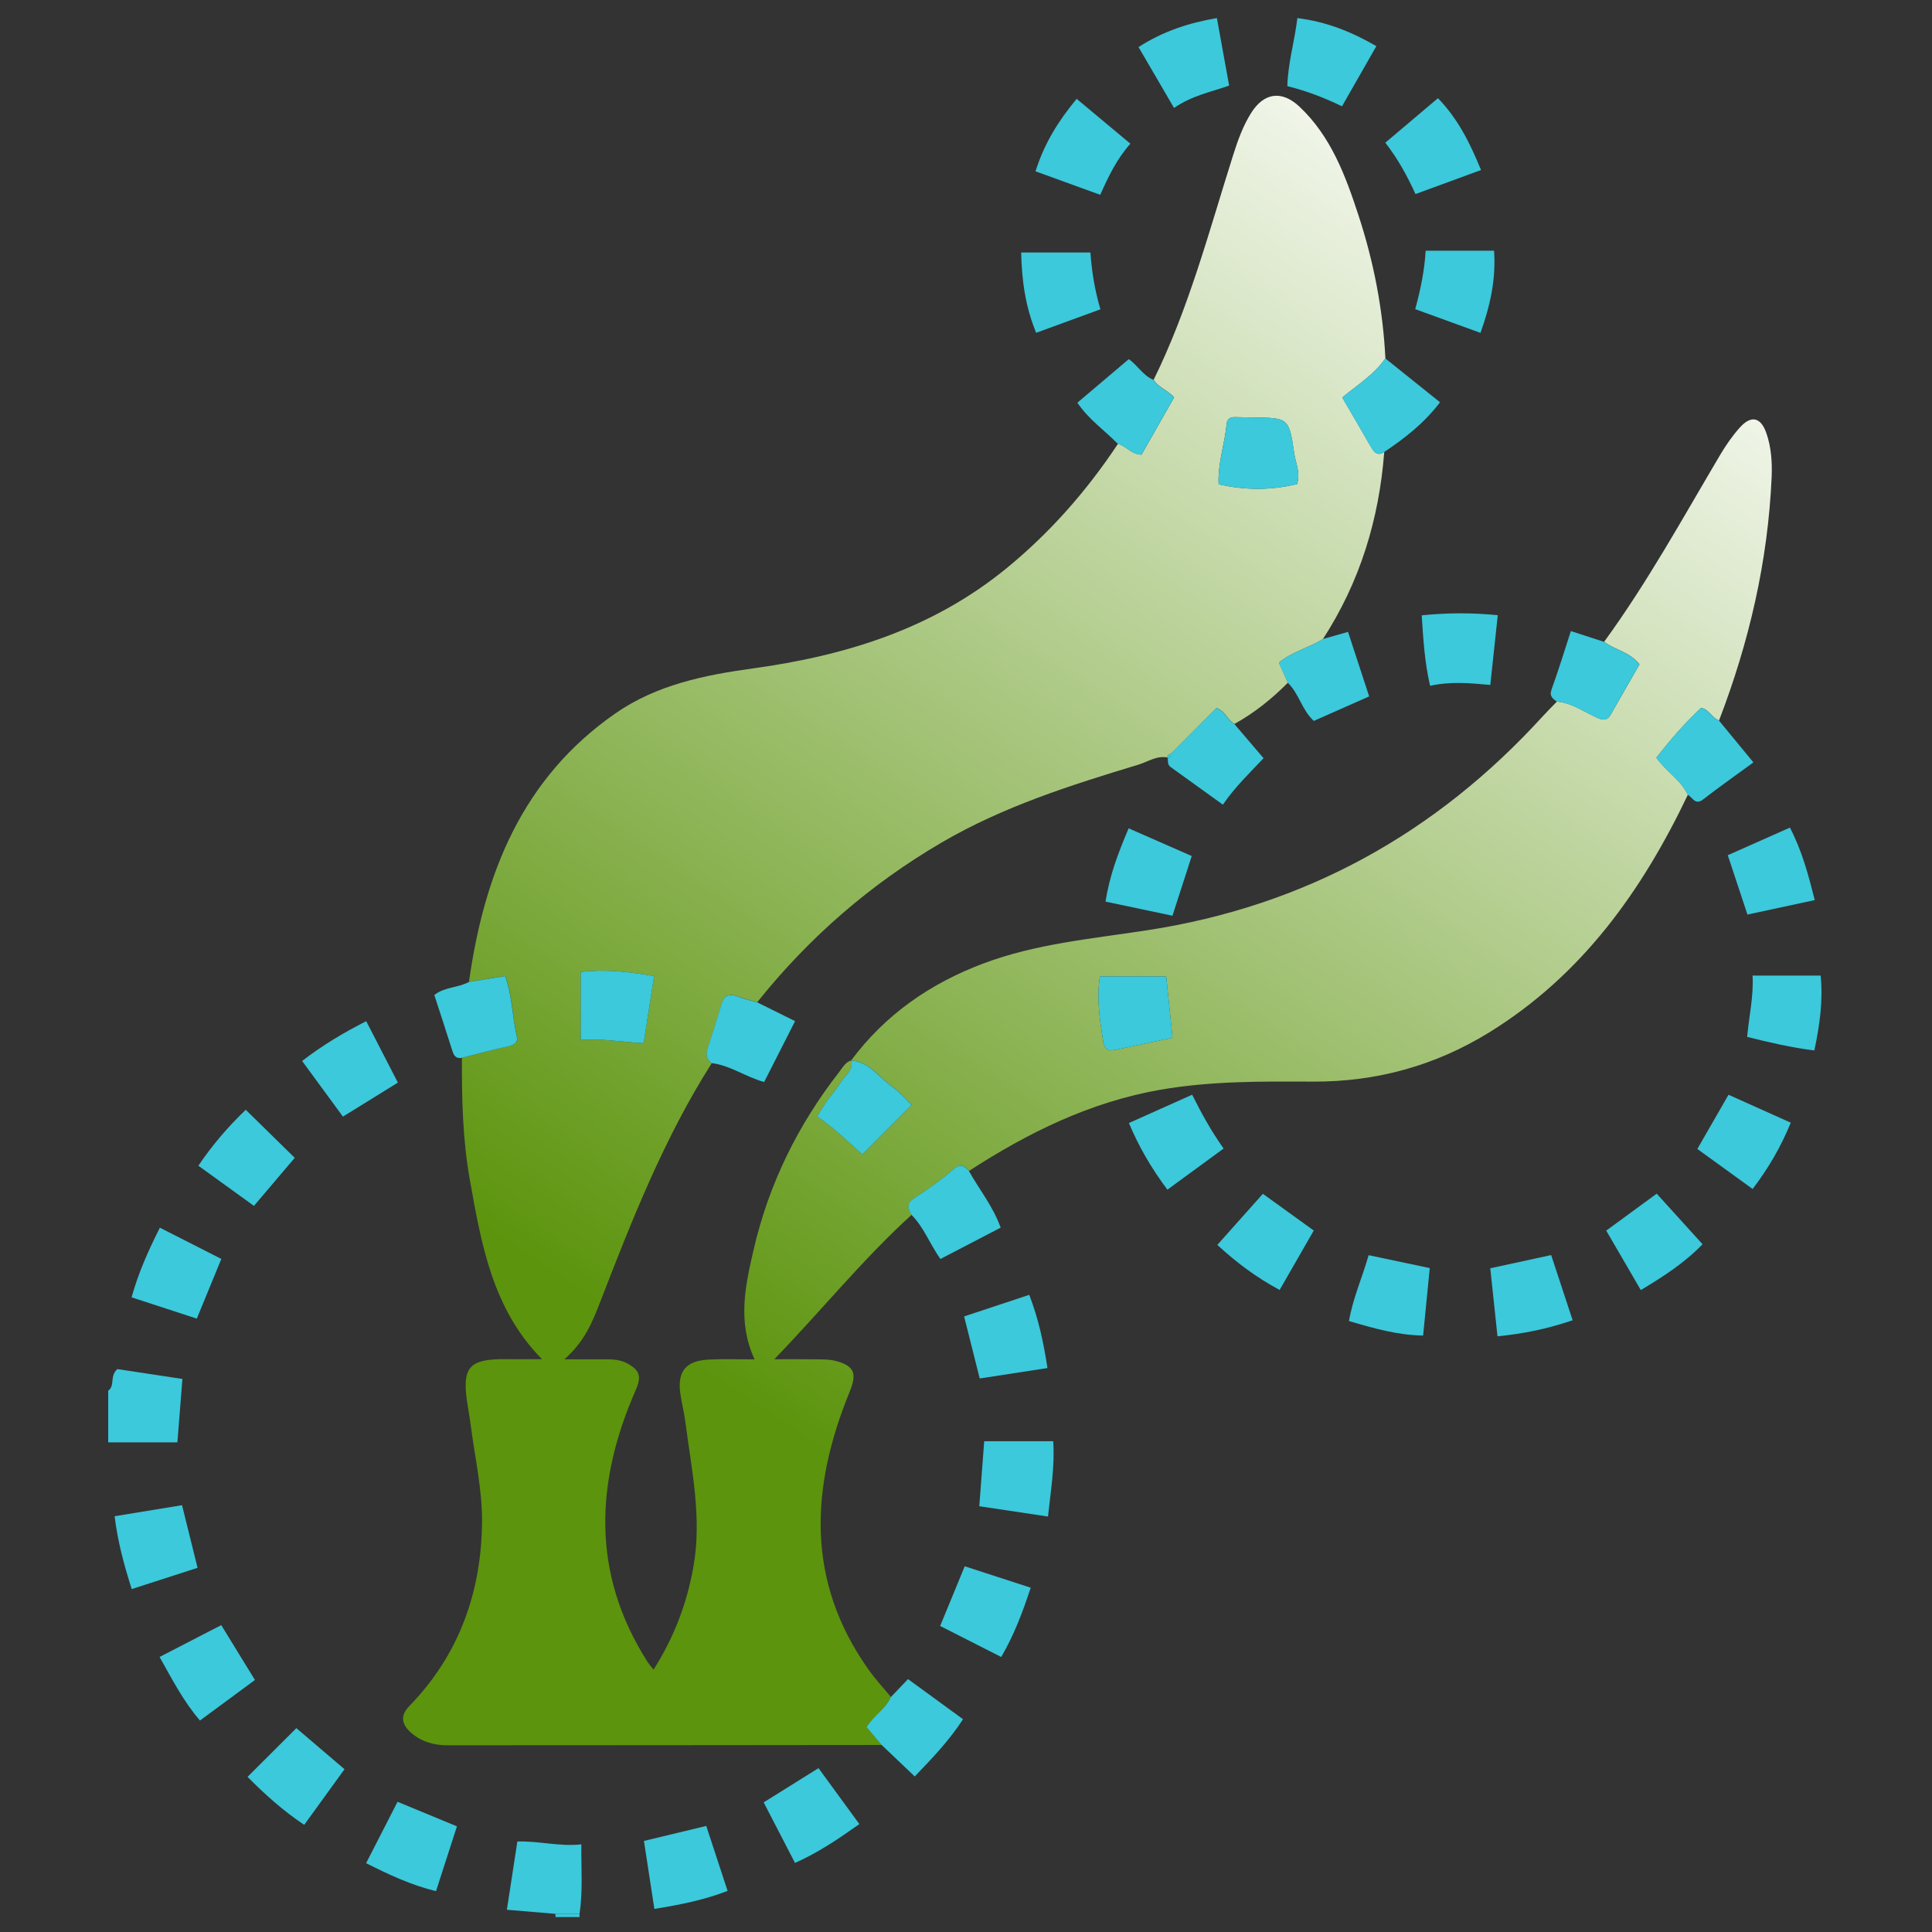 <?xml version="1.0" encoding="utf-8"?>
<!-- Generator: Adobe Illustrator 25.3.1, SVG Export Plug-In . SVG Version: 6.00 Build 0)  -->
<svg version="1.1" id="Layer_1" xmlns="http://www.w3.org/2000/svg" xmlns:xlink="http://www.w3.org/1999/xlink" x="0px" y="0px"
	 viewBox="0 0 500 500" style="enable-background:new 0 0 500 500;" xml:space="preserve">
<rect x="0" y="0" width="500" height="500" fill="#333333" stroke="none"/>
<style type="text/css">
	.st0{fill:#3BC9DB;}
	.st1{fill:url(#SVGID_1_);}
</style>
<path class="st0" d="M28,359.92c1.82-1.29,0.33-3.74,2.36-5.6c5.28,0.8,11.04,1.67,16.85,2.55c-0.45,5.65-0.86,10.91-1.3,16.41
	c-6.15,0-12.03,0-17.91,0C28,368.83,28,364.37,28,359.92z"/>
<path class="st0" d="M143.73,496.13c0.09-0.28,0.07-0.56-0.04-0.83c2.1-0.01,4.2-0.01,6.31-0.02c-0.02,0.28-0.03,0.57-0.03,0.85
	C147.88,496.13,145.81,496.13,143.73,496.13z"/>
<linearGradient id="SVGID_1_" gradientUnits="userSpaceOnUse" x1="187.272" y1="359.837" x2="407.182" y2="25.625">
	<stop  offset="0" style="stop-color:#5C940D"/>
	<stop  offset="0.99" style="stop-color:#FFFFFF"/>
</linearGradient>
<path class="st1" d="M184.21,275.14c-12.33,19.37-20.67,40.59-28.91,61.88c-1.97,5.1-4.04,10.23-9.24,14.77
	c4.11,0,7.24,0.02,10.38-0.01c2.09-0.01,4.16,0.07,6.04,1.14c2.75,1.58,3.72,3.02,2.11,6.68c-10.5,23.84-11.63,47.48,2.91,70.37
	c0.39,0.61,0.88,1.16,1.63,2.14c5.29-8.31,8.57-16.98,10.28-26.37c2.35-12.85-0.44-25.36-2.07-37.96c-0.3-2.34-0.91-4.65-1.25-6.99
	c-0.86-5.89,1.36-8.63,7.43-8.94c3.79-0.19,7.6-0.04,11.77-0.04c-4.5-9.74-2.4-19.08-0.28-28.28c3.91-16.99,11.43-32.33,22.16-46.08
	c0.89-1.14,1.58-2.54,3.12-3.03c0.64,2.46-1.41,3.74-2.47,5.38c-1.97,3.06-4.6,5.68-6.25,9.16c4.56,3.09,8.3,6.85,11.63,9.78
	c4.35-4.37,8.45-8.49,12.76-12.81c-1.44-1.36-3.09-3.32-5.11-4.75c-3.41-2.41-5.84-6.4-10.57-6.74
	c8.82-11.86,20.46-19.92,34.18-25.08c13.71-5.16,28.25-6.42,42.56-8.63c40.71-6.26,74.58-25.01,102.22-55.33
	c1.19-1.31,2.46-2.56,3.69-3.83c3.67,0.3,6.62,2.4,9.81,3.89c1.55,0.72,2.97,1.49,4.14-0.57c2.46-4.34,4.96-8.66,7.42-12.95
	c-2.52-3.27-6.38-3.69-9.15-5.85c11.19-15.34,20.32-31.97,29.97-48.27c1.5-2.53,3.2-5.01,5.16-7.19c2.92-3.25,5.41-2.66,6.84,1.42
	c1.29,3.68,1.54,7.62,1.38,11.4c-0.95,21.76-5.81,42.71-13.61,63c-1.83-0.6-2.53-2.85-4.64-3.26c-4.28,3.98-8.05,8.38-11.58,12.91
	c2.58,3.61,6.37,5.74,8.14,9.59c-11.87,24.91-27.46,46.74-51.43,61.51c-13.96,8.61-29.19,12.8-45.6,12.72
	c-13.19-0.06-26.4-0.17-39.45,2.1c-18.13,3.16-34.27,11.09-49.55,21.02c-1.16-1.26-2.09-2.05-3.92-0.49
	c-3.22,2.74-6.67,5.25-10.24,7.52c-2.18,1.39-1.6,2.7-0.7,4.32c-12.6,11.46-23.3,24.73-35.53,37.38c3.72,0,7.18-0.04,10.63,0.02
	c1.77,0.03,3.6-0.03,5.29,0.42c4.93,1.31,5.48,3.35,3.56,8.03c-10.08,24.66-11.37,48.83,4.83,71.74c1.79,2.53,3.91,4.82,5.88,7.22
	c-1.36,3.11-4.52,4.79-6.26,7.76c1.34,1.58,2.63,3.11,3.92,4.64c-37.5,0.03-75.01,0.08-112.51,0.08c-3.49,0-6.79-0.96-9.44-3.34
	c-2.31-2.07-2.81-4.31-0.33-6.85c12.86-13.22,18.62-29.48,18.79-47.53c0.08-8.49-1.9-17.01-2.98-25.51
	c-0.37-2.93-1.06-5.84-1.22-8.78c-0.31-5.52,1.49-7.42,7.11-7.84c2.06-0.16,4.15-0.06,6.22-0.07c2.05-0.01,4.11,0,6.39,0
	c-12.85-13.04-15.72-29.86-18.7-46.57c-1.85-10.38-2.06-20.92-2.03-31.44c3.87-0.97,7.72-2.01,11.6-2.89
	c1.6-0.36,3.08-0.77,2.62-2.75c-1.17-5.13-1.18-10.5-3-15.52c-3.28,0.53-6.33,1.03-9.39,1.52c3.92-27.92,13.71-52.69,37.9-69.49
	c10.62-7.38,23.02-9.91,35.53-11.63c23.99-3.29,46.45-10.22,65.59-25.85c11.36-9.27,20.86-20.11,28.94-32.28
	c2.11,0.55,3.47,2.76,6.1,2.79c2.81-4.93,5.63-9.87,8.43-14.8c-1.75-1.97-4.13-2.58-5.29-4.58c9.13-18.53,14.33-38.44,20.53-58.01
	c1.2-3.81,2.54-7.59,4.67-10.99c3.32-5.32,7.96-5.98,12.56-1.64c8.15,7.69,11.91,17.89,15.27,28.17c3.92,11.98,6.31,24.3,6.94,36.93
	c-2.88,4.17-7.18,6.85-11.16,10.13c2.57,4.42,5.03,8.6,7.44,12.82c0.82,1.43,1.7,2.4,3.42,1.3c-1.34,17.43-6.3,33.67-15.86,48.39
	c-3.6,2.27-7.9,3.24-11.4,6.11c0.79,1.76,1.56,3.48,2.33,5.19c-4.13,4.18-8.68,7.82-13.82,10.68c-1.83-0.98-2.41-3.36-4.66-4.12
	c-3.91,3.93-7.84,7.88-11.78,11.83c-0.45,0.22-1.14,0.23-0.86,1.04l0.04-0.04c-2.81-0.61-5.11,1.07-7.58,1.82
	c-17.55,5.32-35.01,10.83-50.99,20.18c-18.48,10.81-34.33,24.6-47.69,41.31c-1.68-0.49-3.41-0.84-5.01-1.49
	c-2.33-0.95-3.55-0.17-4.24,2.11c-1.13,3.77-2.34,7.53-3.55,11.28C182.62,272.85,182.76,274.16,184.21,275.14z M335.68,125.27
	c0.94-2.86-0.37-5.4-0.74-7.95c-1.35-9.22-1.49-9.2-10.89-9.28c-1.48-0.01-2.96-0.06-4.44-0.09c-1.21-0.03-2.03,0.47-2.15,1.72
	c-0.49,5.2-2.34,10.25-2.08,15.65C322.35,126.93,329,126.89,335.68,125.27z M301.82,252.69c-5.75,0-11.42,0-17.17,0
	c-0.93,5.98,0.05,11.5,0.88,17.02c0.23,1.55,1.16,2.39,2.79,2.06c5.01-1.04,10.01-2.12,15.13-3.2
	C302.88,263.04,302.36,257.96,301.82,252.69z M169.28,252.61c-6.54-1.13-12.63-1.85-18.98-1.08c0,5.91,0,11.58,0,17.6
	c5.6-0.43,10.8,0.6,16.28,0.83C167.5,264.05,168.36,258.54,169.28,252.61z"/>
<path class="st0" d="M253.44,389.81c0.44-5.81,0.85-11.18,1.27-16.83c5.97,0,11.77,0,17.86,0c0.44,6.62-0.64,12.82-1.35,19.5
	C265.21,391.58,259.58,390.73,253.44,389.81z"/>
<path class="st0" d="M383.15,86.15c-5.83-2.12-11.29-4.1-16.89-6.14c1.41-5.18,2.4-10.05,2.7-15.13c6.04,0,11.72,0,17.7,0
	C387.18,72.29,385.68,79.04,383.15,86.15z"/>
<path class="st0" d="M314.93,4.67c1.07,5.87,2.08,11.49,3.17,17.48c-4.71,1.66-9.67,2.61-14.26,5.79
	c-3.14-5.38-6.07-10.41-9.19-15.76C300.93,8.15,307.51,5.95,314.93,4.67z"/>
<path class="st0" d="M383.29,44c-5.91,2.17-11.28,4.14-16.96,6.22c-2.15-4.69-4.51-9.05-7.81-13.29c4.59-3.88,8.96-7.58,13.62-11.52
	C377.32,30.75,380.42,37,383.29,44z"/>
<path class="st0" d="M347.31,27.51c-4.89-2.35-9.28-4-14.15-5.22c0.16-5.99,1.88-11.58,2.6-17.61c7.46,0.95,13.79,3.43,20.44,7.26
	C353.25,17.09,350.39,22.12,347.31,27.51z"/>
<path class="st0" d="M292.54,37.19c-3.47,3.91-5.58,8.25-7.8,13.23c-5.53-2.01-10.97-3.98-16.75-6.08
	c2.25-7.18,5.91-13.06,10.65-18.76C283.39,29.54,287.87,33.29,292.54,37.19z"/>
<path class="st0" d="M41.37,317.72c5.51,2.8,10.6,5.39,15.91,8.09c-2.12,5.17-4.17,10.15-6.35,15.45
	c-5.65-1.84-11.18-3.65-16.88-5.51C35.83,329.38,38.33,323.77,41.37,317.72z"/>
<path class="st0" d="M358.21,117c-1.73,1.11-2.61,0.13-3.42-1.3c-2.41-4.21-4.87-8.39-7.44-12.82c3.98-3.29,8.28-5.97,11.16-10.13
	c4.67,3.75,9.35,7.5,14.17,11.36C368.46,109.65,363.46,113.46,358.21,117z"/>
<path class="st0" d="M102.88,466.3c5.33,2.21,10.2,4.22,15.38,6.36c-1.81,5.59-3.56,11.02-5.42,16.77
	c-6.52-1.59-12.19-4.28-18.09-7.24C97.53,476.76,100.2,471.55,102.88,466.3z"/>
<path class="st0" d="M169.35,494.02c-0.95-6.2-1.82-11.84-2.7-17.59c5.55-1.33,10.66-2.56,16.13-3.88
	c1.82,5.55,3.61,10.99,5.52,16.81C182.28,491.7,176.18,492.92,169.35,494.02z"/>
<path class="st0" d="M57.26,420.58c2.95,4.8,5.64,9.19,8.72,14.2c-4.56,3.36-9.23,6.81-14.23,10.49
	c-4.29-4.99-7.15-10.58-10.45-16.45C46.61,426.07,51.79,423.4,57.26,420.58z"/>
<path class="st0" d="M34.09,411.25c-2.09-6.56-3.63-12.37-4.43-18.85c5.81-0.95,11.43-1.87,17.45-2.86
	c1.32,5.31,2.61,10.52,4.02,16.21C45.54,407.56,40.02,409.34,34.09,411.25z"/>
<path class="st0" d="M302.12,307.89c-4.13-5.54-7.32-10.97-9.96-17.25c5.53-2.48,10.87-4.87,16.37-7.33
	c2.48,4.97,4.97,9.47,8.14,13.93C311.84,300.78,307.21,304.17,302.12,307.89z"/>
<path class="st0" d="M333.27,176.69c-0.77-1.72-1.54-3.43-2.33-5.19c3.5-2.87,7.8-3.84,11.4-6.11c2.09-0.6,4.19-1.2,6.53-1.86
	c1.85,5.66,3.64,11.11,5.47,16.7c-4.91,2.17-9.58,4.24-14.33,6.34C336.92,183.76,336.18,179.47,333.27,176.69z"/>
<path class="st0" d="M266.75,410.9c-2.19,6.61-4.33,12.24-7.63,17.93c-5.32-2.7-10.5-5.33-15.81-8.03
	c2.14-5.21,4.15-10.08,6.36-15.45C255.28,407.18,260.92,409.01,266.75,410.9z"/>
<path class="st0" d="M222.4,472.07c-5.57,3.95-10.66,7.38-16.65,10.06c-2.72-5.25-5.33-10.31-8.11-15.68
	c4.7-2.93,9.25-5.77,14.19-8.86C215.32,462.36,218.74,467.06,222.4,472.07z"/>
<path class="st0" d="M367.94,159.24c6.84-0.67,12.99-0.68,19.68-0.03c-0.65,6.1-1.27,11.89-1.93,18.05
	c-5.3-0.48-10.27-0.95-15.58,0.23C368.68,171.36,368.35,165.55,367.94,159.24z"/>
<path class="st0" d="M286.12,233.34c1.01-6.69,3.25-12.56,5.97-18.97c5.57,2.44,10.9,4.78,16.33,7.17
	c-1.68,5.2-3.26,10.09-4.99,15.45C297.76,235.8,292.06,234.6,286.12,233.34z"/>
<path class="st0" d="M78.19,274.58c5.38-4.15,10.66-7.27,16.59-10.3c2.8,5.43,5.46,10.6,8.19,15.9c-4.7,2.91-9.19,5.69-14.22,8.8
	C85.34,284.34,81.91,279.66,78.19,274.58z"/>
<path class="st0" d="M331.17,333.84c-6.2-3.34-11.19-7.12-16.13-11.66c3.99-4.47,7.79-8.73,11.79-13.22
	c4.39,3.17,8.63,6.22,13.17,9.5C337.1,323.54,334.26,328.47,331.17,333.84z"/>
<path class="st0" d="M354.2,324.84c5.33,1.13,10.33,2.18,15.82,3.34c-0.57,5.74-1.13,11.42-1.72,17.46
	c-6.7-0.12-12.73-1.85-19.19-3.76C350.16,335.86,352.59,330.54,354.2,324.84z"/>
<path class="st0" d="M407,341.68c-6.58,2.24-12.71,3.49-19.45,4.16c-0.64-6.06-1.24-11.71-1.87-17.61
	c5.31-1.15,10.29-2.24,15.76-3.42C403.24,330.26,405.06,335.78,407,341.68z"/>
<path class="st0" d="M266.37,335.1c2.4,6.24,3.71,12.36,4.71,18.95c-5.96,0.92-11.59,1.79-17.53,2.7
	c-1.37-5.43-2.65-10.52-4.04-16.06C255.13,338.83,260.64,337,266.37,335.1z"/>
<path class="st0" d="M463.23,214.18c3.2,6.18,4.75,12.16,6.43,18.76c-5.95,1.28-11.63,2.51-17.42,3.75
	c-1.72-5.18-3.33-10.05-5.09-15.36C452.42,218.99,457.63,216.68,463.23,214.18z"/>
<path class="st0" d="M439.27,297.35c2.73-4.75,5.29-9.2,8.07-14.03c5.29,2.37,10.6,4.76,16.11,7.23
	c-2.57,6.27-5.72,11.69-9.87,17.16C448.73,304.21,444.01,300.79,439.27,297.35z"/>
<path class="st0" d="M76.28,299.65c-3.55,4.18-6.89,8.11-10.56,12.43c-4.73-3.42-9.46-6.84-14.38-10.39
	c3.7-5.51,7.84-10.24,12.26-14.48C67.88,291.4,71.97,295.41,76.28,299.65z"/>
<path class="st0" d="M235.89,314.4c-0.89-1.62-1.48-2.93,0.7-4.32c3.57-2.27,7.02-4.78,10.24-7.52c1.83-1.56,2.75-0.77,3.92,0.49
	c2.65,4.74,6.17,9.01,8.22,14.66c-5.25,2.73-10.41,5.42-15.6,8.12C240.59,321.85,239.07,317.58,235.89,314.4z"/>
<path class="st0" d="M298.55,98.3c1.16,2,3.54,2.6,5.29,4.58c-2.81,4.93-5.62,9.87-8.43,14.8c-2.64-0.03-3.99-2.25-6.1-2.79
	c-3.36-3.47-7.47-6.23-10.49-10.67c4.46-3.78,8.82-7.47,13.3-11.27C294.48,94.57,295.85,97.28,298.55,98.3z"/>
<path class="st0" d="M264.27,65.35c6.25,0,11.96,0,17.93,0c0.35,5,1.13,9.74,2.59,14.7c-5.72,2.09-11.07,4.05-16.63,6.08
	C265.35,79.31,264.46,72.68,264.27,65.35z"/>
<path class="st0" d="M303.01,195.08c3.93-3.95,7.87-7.9,11.78-11.83c2.25,0.76,2.83,3.14,4.66,4.12c2.48,2.9,4.96,5.8,7.56,8.85
	c-3.63,3.86-7.36,7.4-10.53,12.03c-4.73-3.41-9.13-6.59-13.54-9.75c-0.89-0.64-0.59-1.59-0.76-2.42c0,0-0.04,0.04-0.04,0.04
	C302.87,196.14,303.06,195.71,303.01,195.08z"/>
<path class="st0" d="M64.06,459.85c4.44-4.42,8.49-8.47,12.64-12.61c3.99,3.4,8.01,6.83,12.46,10.63c-3.39,4.68-6.8,9.39-10.43,14.4
	C73.29,468.64,68.66,464.48,64.06,459.85z"/>
<path class="st0" d="M424.64,333.87c-3.09-5.31-5.95-10.24-8.95-15.39c4.35-3.19,8.48-6.21,13.06-9.56
	c3.89,4.29,7.8,8.59,11.87,13.09C435.87,326.9,430.5,330.35,424.64,333.87z"/>
<path class="st0" d="M452.16,268.35c0.49-5.45,1.7-10.47,1.4-15.87c6.04,0,11.71,0,17.62,0c0.65,6.55-0.23,12.75-1.63,19.38
	C463.56,271.11,457.92,269.79,452.16,268.35z"/>
<path class="st0" d="M436.77,205.7c-1.77-3.85-5.55-5.98-8.14-9.59c3.54-4.53,7.3-8.93,11.58-12.91c2.11,0.41,2.81,2.66,4.64,3.26
	c2.89,3.51,5.78,7.02,8.93,10.85c-4.54,3.32-8.85,6.35-13,9.57C438.66,208.54,438.05,206.28,436.77,205.7z"/>
<path class="st0" d="M415.13,166.11c2.76,2.15,6.63,2.58,9.15,5.85c-2.46,4.29-4.96,8.6-7.42,12.95c-1.16,2.06-2.59,1.29-4.14,0.57
	c-3.19-1.49-6.15-3.6-9.81-3.89c-1.03-0.8-2.02-1.38-1.37-3.16c1.79-4.92,3.31-9.93,5-15.11
	C409.63,164.32,412.38,165.21,415.13,166.11z"/>
<path class="st0" d="M228.2,451.62c-1.29-1.53-2.58-3.06-3.92-4.64c1.74-2.97,4.9-4.65,6.26-7.76c1.41-1.48,2.82-2.96,4.45-4.67
	c4.65,3.39,9.26,6.75,14.24,10.38c-3.61,5.57-7.99,10.14-12.5,14.81C233.74,456.89,230.97,454.25,228.2,451.62z"/>
<path class="st0" d="M184.21,275.14c-1.45-0.98-1.59-2.29-1.08-3.85c1.21-3.75,2.42-7.5,3.55-11.28c0.68-2.28,1.91-3.06,4.24-2.11
	c1.61,0.66,3.34,1.01,5.01,1.49c3.12,1.55,6.24,3.1,9.84,4.88c-2.76,5.42-5.38,10.58-8.01,15.76
	C192.86,278.65,188.96,275.71,184.21,275.14z"/>
<path class="st0" d="M121.34,254.13c3.06-0.5,6.11-0.99,9.39-1.52c1.82,5.03,1.83,10.4,3,15.52c0.45,1.98-1.02,2.39-2.62,2.75
	c-3.89,0.87-7.74,1.91-11.6,2.89c-1.81,0.31-2.17-0.94-2.59-2.28c-1.45-4.61-2.96-9.19-4.52-13.98
	C115.09,255.37,118.59,255.67,121.34,254.13z"/>
<path class="st0" d="M149.99,495.28c-2.1,0.01-4.2,0.01-6.31,0.02c-3.95-0.34-7.91-0.67-12.5-1.06c0.93-6.05,1.81-11.77,2.71-17.66
	c5.62-0.18,10.81,1.36,16.56,0.74C150.39,483.59,150.87,489.44,149.99,495.28z"/>
<path class="st0" d="M335.68,125.27c-6.67,1.62-13.33,1.66-20.29,0.05c-0.26-5.4,1.59-10.45,2.08-15.65
	c0.12-1.26,0.94-1.75,2.15-1.72c1.48,0.04,2.96,0.08,4.44,0.09c9.39,0.08,9.54,0.06,10.89,9.28
	C335.31,119.87,336.62,122.41,335.68,125.27z"/>
<path class="st0" d="M220.26,274.45c4.73,0.34,7.16,4.34,10.57,6.74c2.03,1.43,3.68,3.39,5.11,4.75
	c-4.31,4.33-8.41,8.45-12.76,12.81c-3.33-2.93-7.07-6.69-11.63-9.78c1.65-3.48,4.28-6.1,6.25-9.16c1.06-1.65,3.12-2.93,2.47-5.38
	C220.28,274.43,220.26,274.45,220.26,274.45z"/>
<path class="st0" d="M301.82,252.69c0.54,5.26,1.06,10.35,1.63,15.88c-5.11,1.08-10.11,2.16-15.13,3.2
	c-1.63,0.34-2.56-0.51-2.79-2.06c-0.83-5.52-1.81-11.04-0.88-17.02C290.41,252.69,296.07,252.69,301.82,252.69z"/>
<path class="st0" d="M169.28,252.61c-0.92,5.92-1.78,11.43-2.7,17.35c-5.48-0.23-10.69-1.26-16.28-0.83c0-6.02,0-11.69,0-17.6
	C156.65,250.77,162.74,251.48,169.28,252.61z"/>
<path class="st0" d="M303.01,195.08c0.05,0.63-0.14,1.06-0.86,1.04C301.87,195.31,302.56,195.3,303.01,195.08z"/>
</svg>
